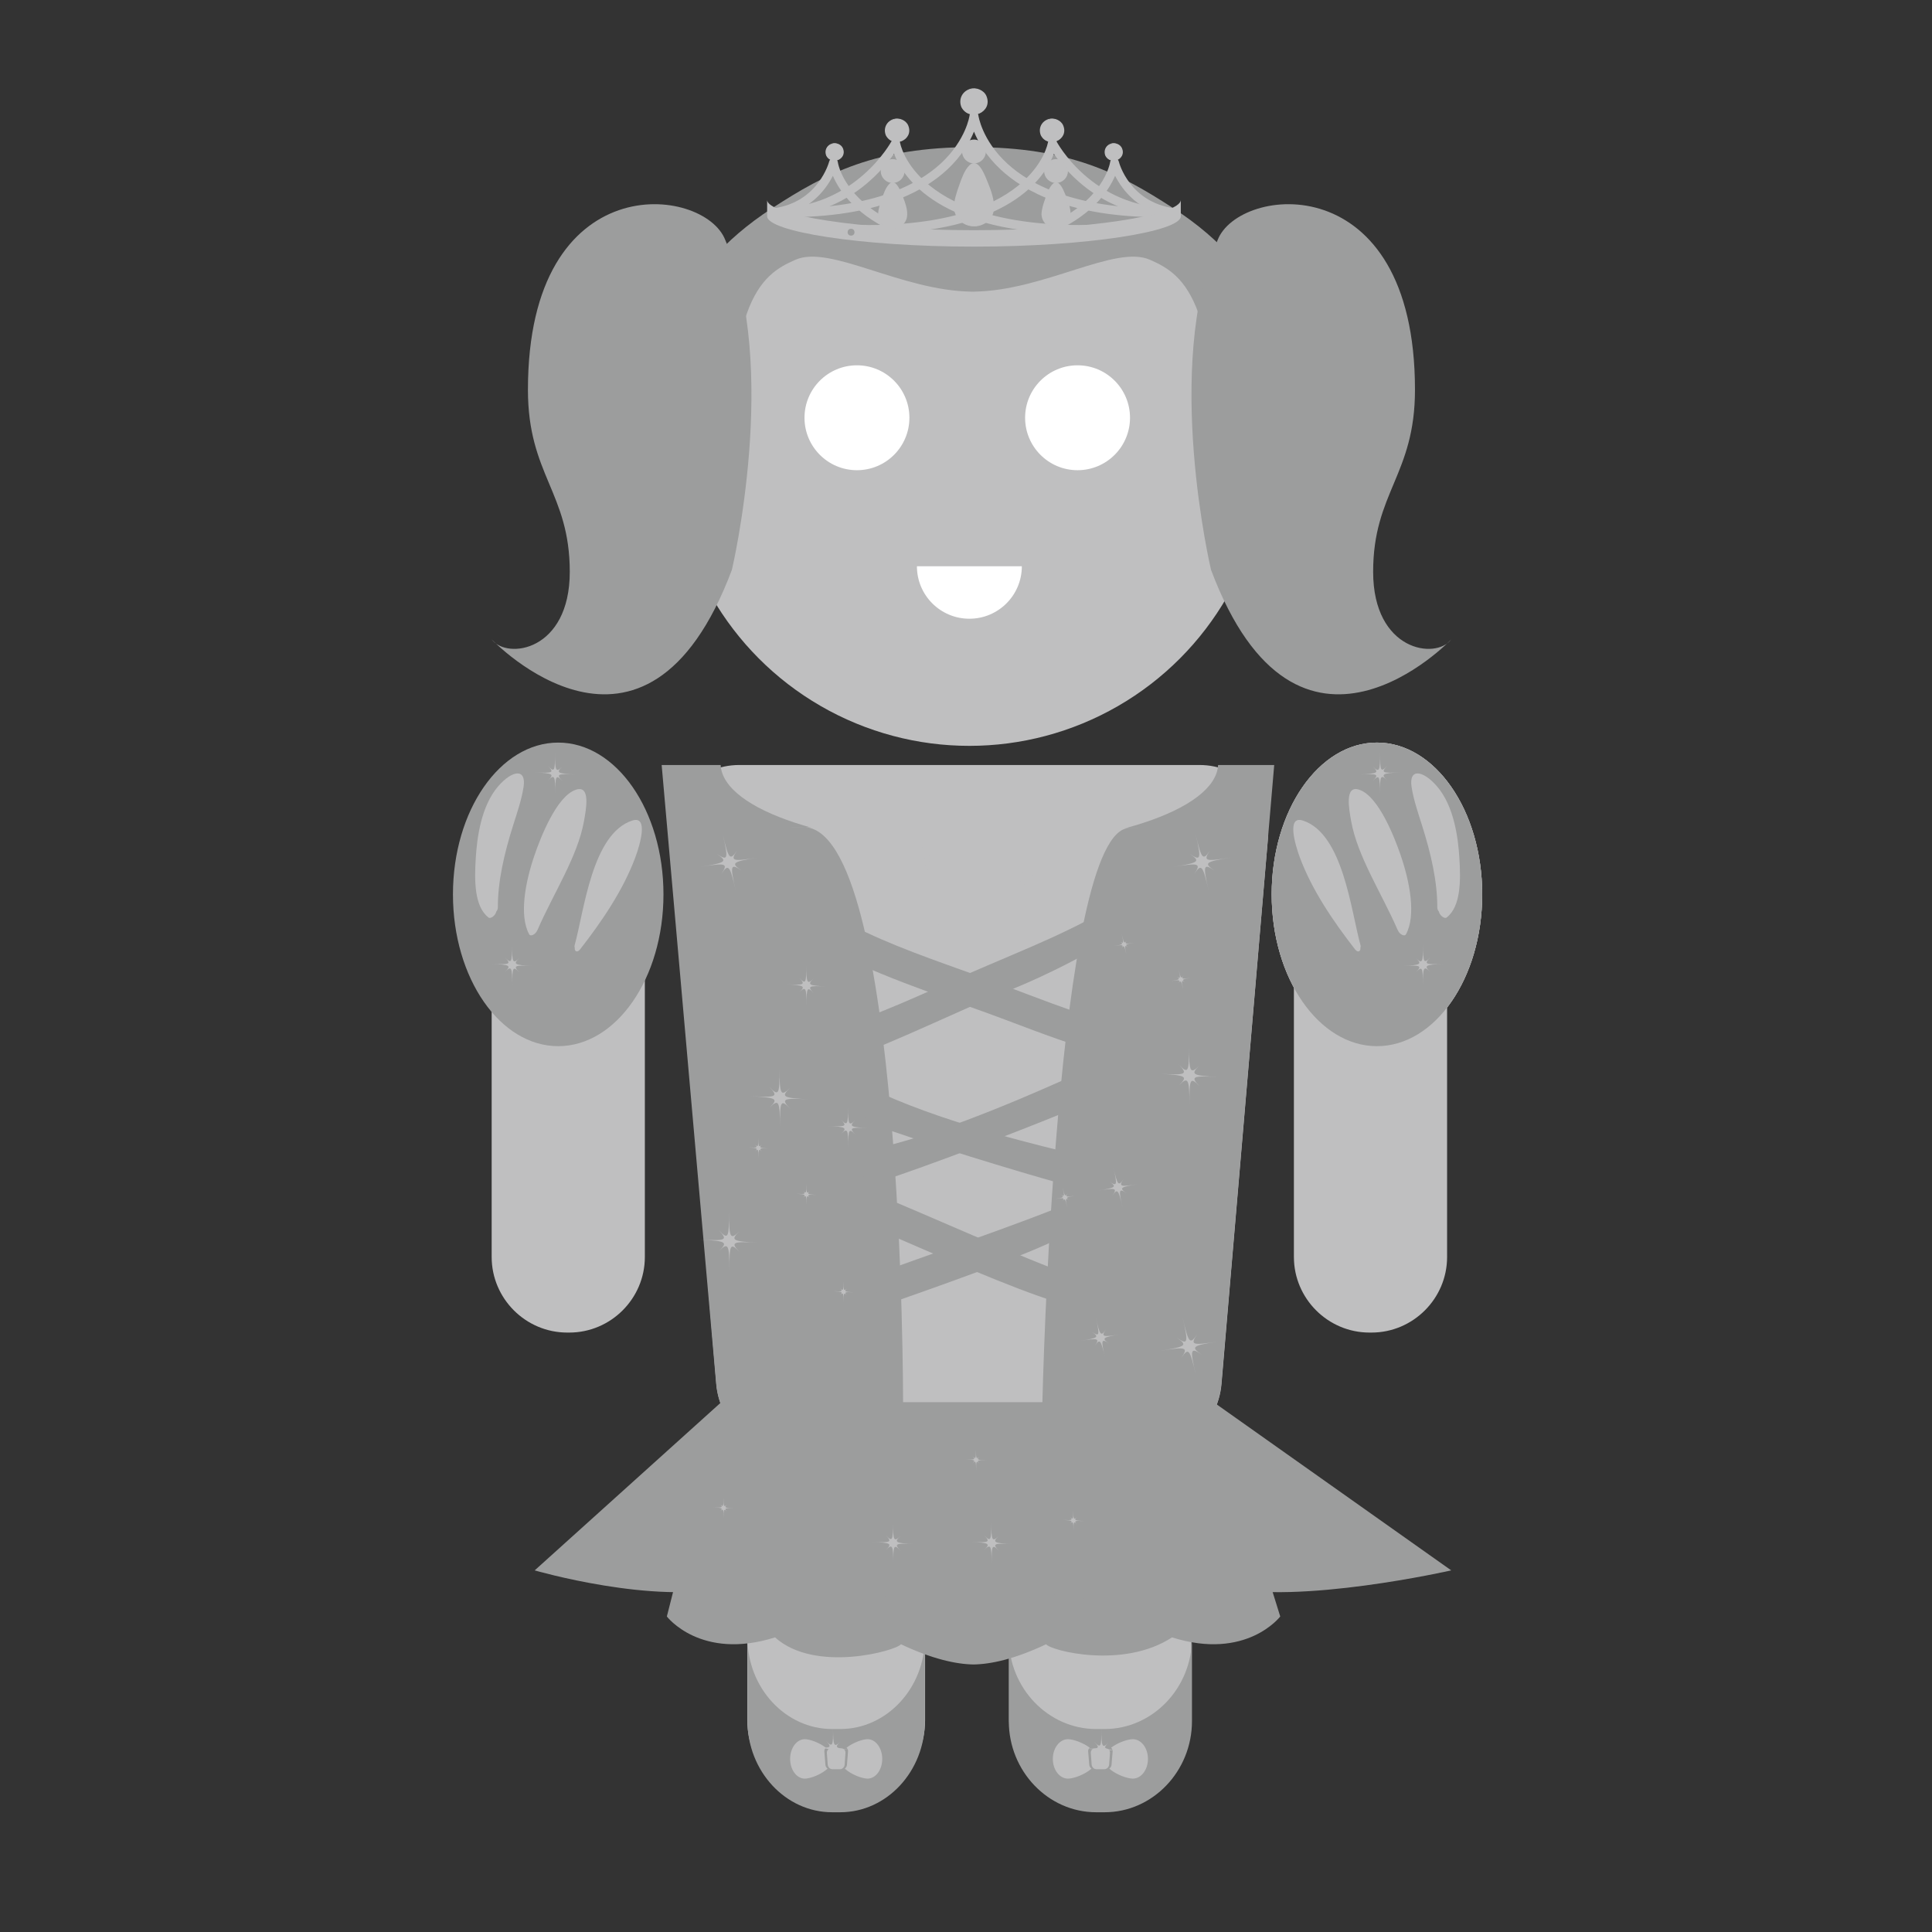 <?xml version="1.0" encoding="utf-8"?>
<!-- Generator: Adobe Illustrator 16.0.1, SVG Export Plug-In . SVG Version: 6.00 Build 0)  -->
<!DOCTYPE svg PUBLIC "-//W3C//DTD SVG 1.1//EN" "http://www.w3.org/Graphics/SVG/1.1/DTD/svg11.dtd">
<svg version="1.1" id="content" xmlns="http://www.w3.org/2000/svg" xmlns:xlink="http://www.w3.org/1999/xlink" x="0px" y="0px"
	 width="500px" height="500px" viewBox="0 0 500 500" enable-background="new 0 0 500 500" xml:space="preserve">
<rect x="0" y="0" width="500" height="500" fill="#333333" stroke="none"/>
<g id="bounds">
	<rect fill="none" width="500" height="500"/>
</g>
<g>
	<g>
		<path fill="#BFBFC0" d="M166.887,325.309c0,10.757-8.801,19.558-19.558,19.558h-0.528c-10.757,0-19.558-8.801-19.558-19.558
			V217.54c0-10.757,8.801-19.558,19.558-19.558h0.528c10.757,0,19.558,8.801,19.558,19.558V325.309z"/>
	</g>
</g>
<g>
	<g>
		<path fill="#BFBFC0" d="M374.507,325.309c0,10.757-8.801,19.558-19.558,19.558h-0.53c-10.757,0-19.558-8.801-19.558-19.558V217.54
			c0-10.757,8.801-19.558,19.558-19.558h0.53c10.757,0,19.558,8.801,19.558,19.558V325.309z"/>
	</g>
</g>
<g>
	<g>
		<path fill="#BFBFC0" d="M239.412,445.212c0,12.073-9.878,21.951-21.952,21.951h-2.112c-12.073,0-21.952-9.878-21.952-21.951
			V329.696c0-12.073,9.878-21.951,21.952-21.951h2.112c12.073,0,21.952,9.878,21.952,21.951V445.212z"/>
	</g>
	<g>
		<path fill="#BFBFC0" d="M307.764,445.212c0,12.073-9.878,21.951-21.951,21.951h-2.113c-12.073,0-21.951-9.878-21.951-21.951
			V329.696c0-12.073,9.878-21.951,21.951-21.951h2.113c12.073,0,21.951,9.878,21.951,21.951V445.212z"/>
	</g>
	<g>
		<path fill="#BFBFC0" d="M308.353,444.933c0,12.227-10.004,22.23-22.23,22.23h-2.732c-12.227,0-22.23-10.004-22.23-22.23V329.976
			c0-12.227,10.004-22.23,22.23-22.23h2.732c12.227,0,22.23,10.004,22.23,22.23V444.933z"/>
	</g>
</g>
<g>
	<circle fill="#BFBFC0" cx="250.875" cy="116.073" r="76.955"/>
</g>
<g>
	<circle fill="#FFFFFF" cx="221.778" cy="108.115" r="13.575"/>
	<circle fill="#FFFFFF" cx="278.871" cy="108.115" r="13.575"/>
	<path fill="#FFFFFF" d="M264.45,146.552c0,7.497-6.077,13.575-13.576,13.575c-7.497,0-13.575-6.078-13.575-13.575H264.45z"/>
</g>
<g>
	<path fill="#BFBFC0" d="M316.122,358.164c-0.903,10.6-10.346,19.272-20.983,19.272h-88.8c-10.638,0-20.067-8.674-20.955-19.274
		l-11.788-140.906c-0.887-10.601,7.091-19.274,17.729-19.274h119.1c10.638,0,18.604,8.672,17.7,19.272L316.122,358.164z"/>
</g>
<g>
	<path fill="#9C9D9D" d="M217.458,447.472h-2.107c-12.043,0-21.897-10.618-21.897-23.595v21.54c0,12.976,9.854,23.594,21.897,23.594
		h2.107c12.043,0,21.896-10.618,21.896-23.594v-21.54C239.355,436.854,229.502,447.472,217.458,447.472z"/>
	<g>
		<path fill="#BFBFC0" d="M213.614,456.729l-0.276-3.448c-0.031-0.39,0.123-0.738,0.386-0.981c-1.697-1.328-4.159-2.198-5.45-2.198
			c-2.092,0-3.788,2.284-3.788,5.103c0,2.817,1.696,5.102,3.788,5.102c1.412,0,4.22-1.039,5.901-2.581
			C213.863,457.48,213.646,457.126,213.614,456.729z"/>
		<path fill="#BFBFC0" d="M224.535,450.101c-1.291,0-3.752,0.87-5.45,2.198c0.264,0.243,0.417,0.592,0.386,0.981l-0.276,3.448
			c-0.032,0.397-0.25,0.752-0.561,0.995c1.68,1.542,4.489,2.581,5.9,2.581c2.093,0,3.789-2.284,3.789-5.102
			C228.323,452.385,226.627,450.101,224.535,450.101z"/>
		<path fill="#BFBFC0" d="M218.505,452.802c-0.179-0.185-0.421-0.3-0.697-0.3h-2.807c-0.275,0-0.518,0.115-0.697,0.3
			c-0.208,0.214-0.33,0.521-0.305,0.866l0.216,3.03c0.019,0.268,0.126,0.513,0.283,0.711c0.218,0.274,0.538,0.455,0.885,0.455h2.041
			c0.347,0,0.667-0.181,0.886-0.455c0.157-0.198,0.264-0.443,0.283-0.711l0.216-3.03
			C218.834,453.323,218.712,453.016,218.505,452.802z"/>
	</g>
</g>
<g>
	<path fill="#9C9D9D" d="M285.869,447.472h-2.177c-12.438,0-22.614-10.618-22.614-23.595v21.54
		c0,12.976,10.177,23.594,22.614,23.594h2.177c12.438,0,22.614-10.618,22.614-23.594v-21.54
		C308.483,436.854,298.307,447.472,285.869,447.472z"/>
	<g>
		<path fill="#BFBFC0" d="M281.899,456.729l-0.285-3.448c-0.033-0.39,0.126-0.738,0.397-0.981c-1.754-1.328-4.295-2.198-5.628-2.198
			c-2.161,0-3.912,2.284-3.912,5.103c0,2.817,1.751,5.102,3.912,5.102c1.458,0,4.358-1.039,6.094-2.581
			C282.156,457.48,281.931,457.126,281.899,456.729z"/>
		<path fill="#BFBFC0" d="M293.177,450.101c-1.334,0-3.876,0.87-5.628,2.198c0.272,0.243,0.43,0.592,0.398,0.981l-0.284,3.448
			c-0.033,0.397-0.259,0.752-0.579,0.995c1.735,1.542,4.635,2.581,6.093,2.581c2.162,0,3.913-2.284,3.913-5.102
			C297.09,452.385,295.339,450.101,293.177,450.101z"/>
		<path fill="#BFBFC0" d="M286.949,452.802c-0.184-0.185-0.436-0.3-0.72-0.3h-2.899c-0.283,0-0.534,0.115-0.718,0.3
			c-0.215,0.214-0.342,0.521-0.315,0.866l0.223,3.03c0.021,0.268,0.131,0.513,0.292,0.711c0.227,0.274,0.557,0.455,0.915,0.455
			h2.107c0.359,0,0.689-0.181,0.915-0.455c0.162-0.198,0.272-0.443,0.293-0.711l0.222-3.03
			C287.289,453.323,287.164,453.016,286.949,452.802z"/>
	</g>
</g>
<path fill="#9C9D9D" d="M303.514,53.802c-13.758-8.925-26.646-15.728-51.783-15.728c-25.139,0-38.026,6.803-51.784,15.728
	c-52.944,34.339-10.666,80.921-10.666,80.921c-2.372-56.888,7.504-63.524,16.594-67.505c8.997-3.934,27.273,8.009,45.566,8.259v0.01
	c0.097,0,0.192-0.003,0.289-0.004c0.096,0,0.192,0.004,0.288,0.004v-0.01c18.297-0.25,36.574-12.193,45.57-8.259
	c9.087,3.98,18.962,10.617,16.595,67.505C314.184,134.724,356.46,88.142,303.514,53.802z"/>
<path fill="#9C9D9D" d="M187.705,62.13c-5.436-14.15-51.076-19.371-51.076,38.759c0,22.003,10.828,26.567,10.828,47.098
	s-16.245,22.812-20.213,17.49c0,0,39.706,41.821,62.171-18.01C189.414,147.468,201.864,94.859,187.705,62.13z"/>
<path fill="#9C9D9D" d="M315.121,62.13c5.437-14.15,51.075-19.371,51.075,38.759c0,22.003-10.827,26.567-10.827,47.098
	s16.244,22.812,20.213,17.49c0,0-39.705,41.821-62.17-18.01C313.412,147.468,300.962,94.859,315.121,62.13z"/>
<ellipse fill="#BFBFC0" cx="356.352" cy="231.463" rx="27.24" ry="39.283"/>
<path fill="#BFBFC0" d="M337.193,212.362c-4.277-1.389-2.011,6.256-0.804,9.51c3.155,8.514,8.72,16.668,14.301,23.823
	c0.781,0.997,1.509,0.461,1.37-0.422c0.085-0.157,0.112-0.382,0.021-0.713C349.63,235.675,347.582,215.741,337.193,212.362z"/>
<path fill="#BFBFC0" d="M361.689,240.626c0.033,0.072,0.079,0.133,0.121,0.208c0.334,0.86,1.657,1.696,2.062,0.946
	c2.601-4.775,1.081-13.375-1.479-20.727c-1.434-4.119-5.573-14.996-10.624-16.675c-3.862-1.288-2.626,5.093-2.101,8.074
	C351.3,221.671,357.618,231.239,361.689,240.626z"/>
<path fill="#BFBFC0" d="M367.98,213.481c2.387,7.492,4.022,14.738,3.99,21.396c0,0.392,0.174,0.754,0.422,1.058
	c0.125,0.841,1.387,2,2.031,1.497c3.646-2.879,3.646-9.493,3.253-15.535c-0.313-4.859-1.291-13.235-5.822-18.44
	c-3.594-4.133-7.288-4.713-6.536,0.213C365.803,206.849,366.931,210.165,367.98,213.481z"/>
<path fill="#9C9D9D" d="M315.241,197.982c-0.6,11.687-29.178,21.101-64.367,21.101c-35.189,0-63.767-9.414-64.366-21.101h-15.271
	l14.11,160.183c0.907,10.599,10.352,19.271,20.99,19.271h88.799c10.638,0,20.063-8.675,20.947-19.274l13.682-160.18H315.241z"/>
<g id="top">
	<path fill="#9C9D9D" d="M331.324,418.343c0,0-8.735,11.494-28.004,5.41c-12.674,8.294-31.438,3.426-32.577,1.776
		c-8.103,3.822-14.227,5.162-18.791,5.237c-4.563-0.075-10.688-1.415-18.79-5.237c-1.142,1.649-22.214,7.581-32.579-1.776
		c-19.268,6.084-28.002-5.41-28.002-5.41l14.083-55.461h127.405L331.324,418.343z"/>
</g>
<g id="top_1_">
	<path fill="#9C9D9D" d="M375.582,406.415c0,0-39.784,9.021-59.053,4.247c-12.674,6.509-44.646,2.688-45.786,1.394
		c-8.103,3-14.227,4.052-18.791,4.11c-4.563-0.059-10.688-1.11-18.79-4.11c-1.142,1.294-34.079,5.951-44.444-1.394
		c-19.268,4.774-50.345-4.247-50.345-4.247l48.29-43.533h127.405L375.582,406.415z"/>
</g>
<g>
	<path fill="#9C9D9D" d="M314.596,378.99c1.741,1.822,1.927,1.489,1.872-3.4c0.055,4.89,0.246,5.246,1.957,3.611
		c-1.711,1.635-1.358,1.84,3.523,2.11c-4.882-0.271-5.223-0.095-3.482,1.727c-1.74-1.821-1.926-1.488-1.873,3.403
		c-0.053-4.892-0.25-5.249-1.956-3.611c1.706-1.638,1.356-1.843-3.525-2.111C315.993,380.987,316.337,380.812,314.596,378.99z"/>
	<path fill="#BFBFC0" d="M254.649,397.293c1.741,1.821,1.926,1.492,1.873-3.4c0.053,4.893,0.248,5.246,1.955,3.613
		c-1.707,1.633-1.358,1.841,3.523,2.107c-4.882-0.267-5.223-0.096-3.481,1.729c-1.741-1.825-1.928-1.492-1.875,3.402
		c-0.053-4.895-0.248-5.253-1.954-3.613c1.706-1.64,1.356-1.842-3.521-2.11C256.047,399.29,256.391,399.114,254.649,397.293z"/>
	<path fill="#BFBFC0" d="M229.208,397.293c1.743,1.821,1.928,1.492,1.875-3.4c0.053,4.893,0.245,5.246,1.955,3.613
		c-1.71,1.633-1.358,1.841,3.522,2.107c-4.881-0.267-5.223-0.096-3.483,1.729c-1.739-1.825-1.926-1.492-1.872,3.402
		c-0.055-4.895-0.25-5.253-1.954-3.613c1.704-1.64,1.355-1.842-3.526-2.11C230.606,399.29,230.952,399.114,229.208,397.293z"/>
	<path fill="#BFBFC0" d="M251.628,376.81c0.869,0.913,0.964,0.748,0.935-1.701c0.029,2.449,0.126,2.624,0.98,1.806
		c-0.854,0.818-0.681,0.922,1.763,1.054c-2.443-0.132-2.616-0.043-1.742,0.866c-0.874-0.909-0.966-0.742-0.938,1.703
		c-0.027-2.445-0.124-2.626-0.979-1.806c0.854-0.82,0.68-0.923-1.763-1.059C252.326,377.809,252.497,377.723,251.628,376.81z"/>
	<path fill="#BFBFC0" d="M276.826,392.486c0.869,0.914,0.962,0.748,0.935-1.702c0.027,2.45,0.121,2.624,0.979,1.809
		c-0.857,0.815-0.678,0.923,1.764,1.057c-2.441-0.134-2.614-0.048-1.741,0.863c-0.873-0.911-0.966-0.743-0.938,1.703
		c-0.027-2.446-0.125-2.624-0.978-1.808c0.853-0.816,0.68-0.924-1.765-1.056C277.525,393.484,277.695,393.4,276.826,392.486z"/>
	<path fill="#BFBFC0" d="M186.294,389.23c0.872,0.908,0.965,0.743,0.938-1.704c0.028,2.447,0.123,2.626,0.977,1.81
		c-0.854,0.816-0.677,0.921,1.766,1.055c-2.443-0.134-2.616-0.046-1.743,0.867c-0.873-0.913-0.967-0.747-0.94,1.699
		c-0.027-2.446-0.125-2.625-0.978-1.807c0.853-0.818,0.679-0.922-1.763-1.057C186.994,390.229,187.166,390.139,186.294,389.23z"/>
</g>
<path fill="#BFBFC0" d="M292.313,214.293c21.014,0-109.672-0.254-84.414-0.254c25.947,0,25.819,148.843,25.819,148.843h36.052
	C269.771,362.882,273.131,214.293,292.313,214.293z"/>
<path fill="#9C9D9D" d="M255.298,262.101c1.632,0.591,3.232,1.197,4.851,1.798c9.133,3.422,18.084,6.952,27.679,9.297
	c0.229-0.718,0.764-2.331,1.284-3.929c0.529-1.636,1.038-3.25,1.177-3.874c0.008-0.008,0.005-0.025,0.016-0.034
	c-6.237-1.493-12.227-3.522-18.161-5.704c-3.991-1.469-7.956-2.986-11.94-4.483c-1.606-0.603-3.208-1.216-4.824-1.802
	c-14.742-5.318-24.417-8.543-35.124-13.971c-1.018-0.514-1.986-0.697-2.875-0.655c-0.017,0-0.037-0.008-0.055-0.007
	c1.521,3.396,2.759,6.792,3.729,10.251c0.186,0.085,0.375,0.155,0.559,0.24c8.151,3.692,16.612,6.779,25.131,9.817
	C249.588,260.061,252.451,261.071,255.298,262.101z"/>
<path fill="#9C9D9D" d="M250.527,260.795c1.631-0.723,3.232-1.402,4.85-2.102c5.015-2.15,13.655-5.104,27.68-12.947
	c0.228-0.9,0.764-2.944,1.283-4.96c0.529-2.06,1.038-4.083,1.176-4.819c0.01-0.013,0.006-0.03,0.017-0.046
	c-6.237,3.518-12.226,6.303-18.161,8.891c-3.99,1.738-7.956,3.407-11.939,5.112c-1.606,0.688-3.208,1.363-4.824,2.075
	c-11.977,5.305-23.924,10.934-35.124,14.256c-1.017,0.304-1.986,0.898-2.875,1.655c-0.017,0.014-0.037,0.022-0.055,0.037
	c1.521,2.174,2.759,4.575,3.729,7.253c0.186-0.062,0.375-0.145,0.559-0.208c8.151-2.858,16.612-6.57,25.131-10.378
	C244.817,263.343,247.681,262.052,250.527,260.795z"/>
<path fill="#9C9D9D" d="M237.577,295.004c4.364,1.438,9.053,2.924,13.692,4.376c8.752,2.717,17.329,5.261,23.171,6.885
	c-0.056-3.599,0.157-5.481,0.348-8.332c-0.002-0.028,0.042-0.025,0.047-0.049c-3.046-0.735-6.746-1.658-10.785-2.735
	c-4.291-1.145-8.984-2.472-13.82-3.977c-9.805-3.058-20.091-6.83-28.38-11.24c0.037,0.221,0.078,0.395,0.124,0.605
	c0.612,3.198,1.242,5.519,1.905,8.493c0.092,0.441,0.188,0.849,0.294,1.325C227.769,291.707,232.458,293.316,237.577,295.004z"/>
<path fill="#9C9D9D" d="M237.577,302.401c4.364-1.561,9.053-3.297,13.692-5.032c8.752-3.297,17.329-6.646,23.171-9.035
	c-0.056-3.562,0.157-5.591,0.348-8.571c-0.002-0.025,0.042-0.054,0.047-0.08c-3.046,1.356-6.746,2.974-10.785,4.674
	c-4.291,1.804-8.984,3.701-13.82,5.521c-9.805,3.678-20.091,6.973-28.38,8.259c0.037,0.195,0.078,0.341,0.124,0.52
	c0.612,2.778,1.242,4.666,1.905,7.185c0.092,0.379,0.188,0.718,0.294,1.124C227.769,305.842,232.458,304.232,237.577,302.401z"/>
<path fill="#9C9D9D" d="M252.109,328.896c7.828,3.252,15.59,6.301,21.018,7.964c0.07,0.021,0.149,0.043,0.212,0.066
	c0.036-0.701-0.563-5.848-0.744-8.608c-0.018-0.007-0.035-0.013-0.053-0.014c-2.02-0.784-4.227-1.668-6.527-2.611
	c-4.467-1.82-9.326-3.879-14.144-5.938c-9.667-4.144-19.056-8.255-24.368-10.379c-0.088-0.034-0.185-0.078-0.266-0.107
	c0.033,0.089,0.734,5.304,0.945,9.394c0.018,0.005,0.033,0.016,0.052,0.021c2.648,1.137,6.081,2.635,9.931,4.297
	C242.474,324.842,247.299,326.903,252.109,328.896z"/>
<path fill="#9C9D9D" d="M251.732,329.62c8.006-2.956,15.943-6.057,21.492-8.684c0.071-0.034,0.154-0.076,0.217-0.101
	c0.034-0.714-0.6-5.269-0.795-7.821c-0.018,0.007-0.035,0.014-0.054,0.026c-2.064,0.816-4.321,1.681-6.674,2.562
	c-4.569,1.722-9.54,3.518-14.467,5.28c-9.887,3.526-19.491,6.865-24.923,8.95c-0.09,0.036-0.189,0.069-0.272,0.103
	c0.034,0.061,0.771,4.604,1.003,8.432c0.018-0.01,0.034-0.012,0.053-0.02c2.708-0.966,6.22-2.191,10.157-3.583
	C241.877,333.207,246.813,331.441,251.732,329.62z"/>
<path fill="#BFBFC0" d="M217.607,289.697c1.706,1.783,1.888,1.458,1.834-3.332c0.053,4.79,0.24,5.137,1.915,3.537
	c-1.674,1.6-1.329,1.802,3.45,2.063c-4.779-0.262-5.116-0.093-3.408,1.694c-1.708-1.787-1.887-1.46-1.835,3.329
	c-0.052-4.789-0.246-5.138-1.914-3.533c1.667-1.604,1.328-1.807-3.451-2.067C218.978,291.649,219.313,291.48,217.607,289.697z"/>
<path fill="#BFBFC0" d="M247.1,275.031c1.294,1.355,1.433,1.107,1.394-2.528c0.04,3.636,0.182,3.901,1.449,2.688
	c-1.268,1.214-1.007,1.366,2.619,1.565c-3.625-0.199-3.879-0.068-2.585,1.285c-1.294-1.354-1.433-1.109-1.394,2.525
	c-0.04-3.635-0.184-3.899-1.45-2.682c1.266-1.218,1.006-1.37-2.62-1.568C248.138,276.515,248.394,276.387,247.1,275.031z"/>
<path fill="#BFBFC0" d="M206.81,253.047c1.708,1.781,1.886,1.457,1.835-3.333c0.051,4.79,0.24,5.138,1.912,3.54
	c-1.672,1.599-1.327,1.8,3.451,2.062c-4.778-0.263-5.113-0.092-3.411,1.691c-1.703-1.783-1.884-1.457-1.835,3.333
	c-0.049-4.79-0.242-5.14-1.91-3.537c1.667-1.603,1.327-1.806-3.451-2.064C208.18,254.998,208.518,254.828,206.81,253.047z"/>
<path fill="#BFBFC0" d="M199.098,281.28c2.43,2.542,2.689,2.079,2.616-4.745c0.073,6.824,0.343,7.319,2.727,5.041
	c-2.384,2.278-1.895,2.566,4.919,2.941c-6.814-0.375-7.292-0.131-4.861,2.413c-2.432-2.544-2.691-2.081-2.614,4.746
	c-0.077-6.827-0.349-7.322-2.728-5.038c2.379-2.284,1.895-2.573-4.918-2.942C201.051,284.065,201.528,283.822,199.098,281.28z"/>
<path fill="#BFBFC0" d="M305.062,275.495c2.436,2.543,2.692,2.076,2.615-4.75c0.077,6.826,0.346,7.323,2.73,5.042
	c-2.385,2.281-1.896,2.569,4.915,2.944c-6.811-0.375-7.29-0.133-4.858,2.411c-2.432-2.544-2.689-2.077-2.615,4.749
	c-0.074-6.826-0.348-7.324-2.727-5.039c2.379-2.285,1.892-2.573-4.918-2.946C307.015,278.279,307.498,278.038,305.062,275.495z"/>
<path fill="#BFBFC0" d="M186.02,318.387c2.43,2.54,2.69,2.078,2.614-4.749c0.076,6.827,0.343,7.322,2.729,5.045
	c-2.385,2.277-1.896,2.566,4.917,2.939c-6.812-0.373-7.29-0.13-4.859,2.412c-2.43-2.542-2.69-2.077-2.614,4.748
	c-0.076-6.825-0.348-7.324-2.727-5.041c2.379-2.283,1.891-2.57-4.921-2.942C187.97,321.171,188.45,320.927,186.02,318.387z"/>
<path fill="#BFBFC0" d="M195.33,296.106c0.855,0.892,0.946,0.729,0.919-1.668c0.027,2.396,0.12,2.57,0.958,1.771
	c-0.837,0.8-0.666,0.9,1.724,1.031c-2.39-0.131-2.556-0.045-1.703,0.848c-0.853-0.893-0.944-0.729-0.919,1.667
	c-0.025-2.396-0.122-2.572-0.957-1.769c0.834-0.804,0.664-0.903-1.726-1.034C196.015,297.083,196.186,296.998,195.33,296.106z"/>
<path fill="#BFBFC0" d="M217.351,333.315c0.853,0.893,0.944,0.729,0.918-1.666c0.026,2.395,0.121,2.567,0.956,1.768
	c-0.835,0.8-0.666,0.903,1.727,1.032c-2.392-0.129-2.559-0.044-1.707,0.85c-0.853-0.894-0.946-0.73-0.917,1.667
	c-0.029-2.397-0.122-2.57-0.958-1.771c0.835-0.799,0.664-0.903-1.725-1.032C218.035,334.291,218.204,334.208,217.351,333.315z"/>
<path fill="#BFBFC0" d="M207.757,308.106c0.853,0.892,0.944,0.729,0.917-1.666c0.026,2.395,0.12,2.571,0.959,1.769
	c-0.839,0.803-0.666,0.903,1.724,1.033c-2.39-0.13-2.557-0.046-1.704,0.847c-0.853-0.893-0.944-0.729-0.92,1.666
	c-0.023-2.395-0.121-2.57-0.955-1.768c0.834-0.803,0.664-0.903-1.727-1.035C208.443,309.084,208.61,308.998,207.757,308.106z"/>
<path fill="#BFBFC0" d="M130.653,247.736c1.703,1.785,1.886,1.457,1.833-3.331c0.053,4.788,0.241,5.137,1.915,3.54
	c-1.674,1.597-1.33,1.798,3.45,2.06c-4.779-0.261-5.115-0.091-3.41,1.693c-1.705-1.784-1.887-1.459-1.835,3.33
	c-0.052-4.789-0.245-5.137-1.912-3.533c1.667-1.604,1.327-1.807-3.45-2.066C132.02,249.688,132.355,249.521,130.653,247.736z"/>
<path fill="#BFBFC0" d="M141.783,198.185c1.704,1.785,1.886,1.457,1.834-3.331c0.052,4.788,0.241,5.137,1.915,3.54
	c-1.674,1.597-1.33,1.799,3.45,2.06c-4.779-0.261-5.115-0.091-3.411,1.693c-1.705-1.784-1.886-1.459-1.834,3.33
	c-0.052-4.79-0.246-5.137-1.912-3.534c1.667-1.603,1.327-1.807-3.45-2.066C143.151,200.136,143.486,199.97,141.783,198.185z"/>
<ellipse fill="#9C9D9D" cx="144.465" cy="231.463" rx="27.24" ry="39.283"/>
<path fill="#BFBFC0" d="M163.623,212.362c4.278-1.389,2.011,6.256,0.805,9.51c-3.155,8.514-8.72,16.668-14.301,23.823
	c-0.781,0.997-1.509,0.461-1.37-0.422c-0.085-0.157-0.112-0.382-0.022-0.713C151.187,235.675,153.234,215.741,163.623,212.362z"/>
<path fill="#BFBFC0" d="M139.127,240.626c-0.032,0.072-0.079,0.133-0.12,0.208c-0.335,0.86-1.659,1.696-2.062,0.946
	c-2.602-4.775-1.082-13.375,1.479-20.727c1.433-4.119,5.574-14.996,10.623-16.675c3.863-1.288,2.627,5.093,2.101,8.074
	C149.517,221.671,143.199,231.239,139.127,240.626z"/>
<path fill="#BFBFC0" d="M132.835,213.481c-2.386,7.492-4.021,14.738-3.989,21.396c0,0.392-0.174,0.754-0.422,1.058
	c-0.125,0.841-1.387,2-2.032,1.497c-3.646-2.879-3.646-9.493-3.253-15.535c0.314-4.859,1.292-13.235,5.821-18.44
	c3.595-4.133,7.289-4.713,6.538,0.213C135.014,206.849,133.886,210.165,132.835,213.481z"/>
<path fill="#BFBFC0" d="M130.653,247.736c1.703,1.785,1.886,1.457,1.833-3.331c0.053,4.788,0.241,5.137,1.915,3.54
	c-1.674,1.597-1.33,1.798,3.45,2.06c-4.779-0.261-5.115-0.091-3.41,1.693c-1.705-1.784-1.887-1.459-1.835,3.33
	c-0.052-4.789-0.245-5.137-1.912-3.533c1.667-1.604,1.327-1.807-3.45-2.066C132.02,249.688,132.355,249.521,130.653,247.736z"/>
<path fill="#BFBFC0" d="M141.783,198.185c1.704,1.785,1.886,1.457,1.834-3.331c0.052,4.788,0.241,5.137,1.915,3.54
	c-1.674,1.597-1.33,1.799,3.45,2.06c-4.779-0.261-5.115-0.091-3.411,1.693c-1.705-1.784-1.886-1.459-1.834,3.33
	c-0.052-4.79-0.246-5.137-1.912-3.534c1.667-1.603,1.327-1.807-3.45-2.066C143.151,200.136,143.486,199.97,141.783,198.185z"/>
<ellipse fill="#BFBFC0" cx="356.352" cy="231.463" rx="27.24" ry="39.283"/>
<path fill="#BFBFC0" d="M337.193,212.362c-4.277-1.389-2.011,6.256-0.804,9.51c3.155,8.514,8.72,16.668,14.301,23.823
	c0.781,0.997,1.509,0.461,1.37-0.422c0.085-0.157,0.112-0.382,0.021-0.713C349.63,235.675,347.582,215.741,337.193,212.362z"/>
<path fill="#BFBFC0" d="M361.689,240.626c0.033,0.072,0.079,0.133,0.121,0.208c0.334,0.86,1.657,1.696,2.062,0.946
	c2.601-4.775,1.081-13.375-1.479-20.727c-1.434-4.119-5.573-14.996-10.624-16.675c-3.862-1.288-2.626,5.093-2.101,8.074
	C351.3,221.671,357.618,231.239,361.689,240.626z"/>
<path fill="#BFBFC0" d="M367.98,213.481c2.387,7.492,4.022,14.738,3.99,21.396c0,0.392,0.174,0.754,0.422,1.058
	c0.125,0.841,1.387,2,2.031,1.497c3.646-2.879,3.646-9.493,3.253-15.535c-0.313-4.859-1.291-13.235-5.822-18.44
	c-3.594-4.133-7.288-4.713-6.536,0.213C365.803,206.849,366.931,210.165,367.98,213.481z"/>
<ellipse fill="#9C9D9D" cx="356.352" cy="231.463" rx="27.24" ry="39.283"/>
<path fill="#BFBFC0" d="M337.193,212.362c-4.277-1.389-2.011,6.256-0.804,9.51c3.155,8.514,8.72,16.668,14.301,23.823
	c0.781,0.997,1.509,0.461,1.37-0.422c0.085-0.157,0.112-0.382,0.021-0.713C349.63,235.675,347.582,215.741,337.193,212.362z"/>
<path fill="#BFBFC0" d="M361.689,240.626c0.033,0.072,0.079,0.133,0.121,0.208c0.334,0.86,1.657,1.696,2.062,0.946
	c2.601-4.775,1.081-13.375-1.479-20.727c-1.434-4.119-5.573-14.996-10.624-16.675c-3.862-1.288-2.626,5.093-2.101,8.074
	C351.3,221.671,357.618,231.239,361.689,240.626z"/>
<path fill="#BFBFC0" d="M367.98,213.481c2.387,7.492,4.022,14.738,3.99,21.396c0,0.392,0.174,0.754,0.422,1.058
	c0.125,0.841,1.387,2,2.031,1.497c3.646-2.879,3.646-9.493,3.253-15.535c-0.313-4.859-1.291-13.235-5.822-18.44
	c-3.594-4.133-7.288-4.713-6.536,0.213C365.803,206.849,366.931,210.165,367.98,213.481z"/>
<path fill="#BFBFC0" d="M370.165,247.736c-1.704,1.785-1.886,1.457-1.834-3.331c-0.052,4.788-0.241,5.137-1.915,3.54
	c1.674,1.597,1.329,1.798-3.449,2.06c4.778-0.261,5.115-0.091,3.411,1.693c1.704-1.784,1.885-1.459,1.834,3.33
	c0.051-4.789,0.245-5.137,1.912-3.533c-1.667-1.604-1.328-1.807,3.45-2.066C368.796,249.688,368.461,249.521,370.165,247.736z"/>
<path fill="#BFBFC0" d="M359.033,198.185c-1.703,1.785-1.885,1.457-1.833-3.331c-0.052,4.788-0.24,5.137-1.914,3.54
	c1.674,1.597,1.329,1.799-3.449,2.06c4.778-0.261,5.115-0.091,3.409,1.693c1.706-1.784,1.887-1.459,1.836,3.33
	c0.051-4.79,0.244-5.137,1.911-3.534c-1.667-1.603-1.326-1.807,3.45-2.066C357.667,200.136,357.33,199.97,359.033,198.185z"/>
<path fill="#BFBFC0" d="M213.752,450.521c1.703,1.785,1.886,1.457,1.833-3.33c0.053,4.787,0.241,5.137,1.915,3.539
	c-1.673,1.598-1.33,1.799,3.45,2.061c-4.779-0.262-5.115-0.092-3.41,1.692c-1.705-1.784-1.886-1.46-1.834,3.33
	c-0.052-4.79-0.245-5.137-1.913-3.534c1.667-1.603,1.328-1.806-3.45-2.065C215.12,452.473,215.456,452.306,213.752,450.521z"/>
<path fill="#BFBFC0" d="M283.178,450.762c1.703,1.784,1.885,1.457,1.833-3.331c0.052,4.788,0.241,5.136,1.915,3.539
	c-1.674,1.597-1.329,1.799,3.449,2.061c-4.778-0.262-5.116-0.092-3.411,1.692c-1.705-1.784-1.885-1.46-1.835,3.33
	c-0.05-4.79-0.243-5.137-1.911-3.534c1.668-1.603,1.327-1.806-3.45-2.065C284.545,452.713,284.881,452.546,283.178,450.762z"/>
<path fill="#BFBFC0" d="M240.991,239.22c0.852,0.892,0.943,0.73,0.914-1.665c0.029,2.396,0.122,2.567,0.959,1.769
	c-0.837,0.799-0.667,0.901,1.726,1.031c-2.393-0.13-2.559-0.043-1.706,0.848c-0.853-0.891-0.944-0.729-0.917,1.666
	c-0.027-2.396-0.122-2.571-0.957-1.77c0.834-0.802,0.665-0.902-1.726-1.033C241.676,240.198,241.843,240.112,240.991,239.22z"/>
<path fill="#9C9D9D" d="M286.36,265.259c-2.047-1.379-2.156-1.023-1.082,3.646c-1.074-4.669-1.33-4.967-2.626-3.048
	c1.296-1.919-2.768,1.64-7.492,2.404c4.725-0.765,8.7-4.685,6.651-6.064c2.049,1.38,2.155,1.021,1.084-3.645
	c1.071,4.666,1.335,4.967,2.622,3.043c-1.287,1.924-0.913,2.049,3.812,1.284C284.604,263.644,284.313,263.88,286.36,265.259z"/>
<path fill="#BFBFC0" d="M241.229,224.304c-1.553-1.049-1.638-0.776-0.822,2.767c-0.816-3.543-1.01-3.773-1.989-2.315
	c0.979-1.458,0.692-1.55-2.893-0.972c3.585-0.578,3.806-0.761,2.252-1.807c1.554,1.046,1.636,0.778,0.823-2.766
	c0.813,3.543,1.011,3.771,1.989,2.312c-0.979,1.459-0.69,1.552,2.894,0.974C239.9,223.075,239.677,223.255,241.229,224.304z"/>
<path fill="#BFBFC0" d="M287.055,347.706c-2.048-1.376-2.154-1.022-1.082,3.646c-1.072-4.669-1.33-4.969-2.622-3.049
	c1.292-1.92,0.911-2.041-3.813-1.279c4.725-0.762,5.017-1.001,2.973-2.38c2.044,1.379,2.15,1.021,1.081-3.647
	c1.069,4.669,1.335,4.97,2.621,3.048c-1.286,1.922-0.912,2.048,3.812,1.279C285.3,346.093,285.007,346.33,287.055,347.706z"/>
<path fill="#BFBFC0" d="M311.006,350.562c-2.917-1.967-3.07-1.459-1.543,5.192c-1.527-6.651-1.896-7.077-3.739-4.344
	c1.843-2.733,1.304-2.911-5.434-1.824c6.737-1.087,7.151-1.428,4.234-3.394c2.917,1.966,3.072,1.46,1.542-5.196
	c1.53,6.656,1.902,7.082,3.74,4.342c-1.838,2.74-1.304,2.918,5.432,1.825C308.503,348.257,308.089,348.596,311.006,350.562z"/>
<path fill="#BFBFC0" d="M191.959,225.323c-2.922-1.964-3.073-1.454-1.542,5.197c-1.53-6.65-1.9-7.079-3.742-4.343
	c1.842-2.736,1.304-2.915-5.431-1.828c6.735-1.087,7.151-1.426,4.233-3.391c2.918,1.965,3.071,1.456,1.542-5.198
	c1.53,6.653,1.902,7.082,3.739,4.342c-1.837,2.74-1.299,2.917,5.434,1.829C189.458,223.019,189.038,223.359,191.959,225.323z"/>
<path fill="#BFBFC0" d="M314.351,225.322c-2.917-1.962-3.071-1.455-1.542,5.199c-1.529-6.653-1.896-7.081-3.741-4.348
	c1.845-2.733,1.305-2.91-5.431-1.823c6.735-1.087,7.148-1.428,4.233-3.393c2.915,1.965,3.071,1.456,1.539-5.196
	c1.532,6.651,1.903,7.082,3.74,4.343c-1.837,2.739-1.299,2.914,5.436,1.825C311.851,223.018,311.434,223.359,314.351,225.322z"/>
<path fill="#BFBFC0" d="M306.756,254.245c-1.025-0.688-1.079-0.509-0.541,1.826c-0.538-2.335-0.665-2.486-1.312-1.525
	c0.646-0.961,0.457-1.021-1.905-0.642c2.362-0.38,2.507-0.5,1.484-1.19c1.022,0.69,1.076,0.511,0.542-1.824
	c0.534,2.335,0.666,2.487,1.312,1.524c-0.646,0.963-0.455,1.023,1.905,0.642C305.881,253.438,305.73,253.557,306.756,254.245z"/>
<path fill="#BFBFC0" d="M265.929,227.77c-1.023-0.689-1.079-0.509-0.541,1.824c-0.538-2.333-0.666-2.482-1.312-1.522
	c0.646-0.96,0.459-1.025-1.906-0.64c2.365-0.385,2.509-0.503,1.486-1.194c1.022,0.691,1.079,0.512,0.539-1.825
	c0.54,2.336,0.669,2.485,1.314,1.527c-0.646,0.958-0.456,1.023,1.905,0.639C265.053,226.963,264.905,227.081,265.929,227.77z"/>
<path fill="#BFBFC0" d="M292.056,245.171c-1.022-0.689-1.077-0.51-0.54,1.824c-0.537-2.334-0.665-2.487-1.314-1.523
	c0.649-0.963,0.457-1.025-1.905-0.643c2.362-0.383,2.509-0.5,1.484-1.189c1.024,0.689,1.077,0.511,0.545-1.826
	c0.532,2.336,0.666,2.486,1.309,1.524c-0.643,0.962-0.456,1.024,1.908,0.643C291.178,244.363,291.033,244.482,292.056,245.171z"/>
<path fill="#BFBFC0" d="M291.603,308.821c-2.046-1.38-2.154-1.02-1.081,3.646c-1.073-4.666-1.331-4.968-2.625-3.051
	c1.294-1.917,0.916-2.04-3.811-1.276c4.727-0.764,5.017-1.002,2.971-2.381c2.046,1.379,2.155,1.023,1.082-3.644
	c1.073,4.667,1.336,4.966,2.623,3.044c-1.287,1.922-0.911,2.047,3.811,1.281C289.851,307.207,289.557,307.441,291.603,308.821z"/>
<path fill="#BFBFC0" d="M276.744,310.648c-1.022-0.691-1.076-0.513-0.538,1.822c-0.538-2.335-0.664-2.483-1.313-1.524
	c0.649-0.959,0.46-1.022-1.906-0.64c2.366-0.383,2.51-0.504,1.485-1.192c1.024,0.688,1.077,0.512,0.542-1.823
	c0.535,2.335,0.666,2.486,1.312,1.524c-0.646,0.962-0.457,1.022,1.906,0.642C275.868,309.838,275.722,309.957,276.744,310.648z"/>
<g>
	<path fill="#BFBFC0" d="M270.712,60.799c-0.454,0-0.882-0.271-1.062-0.717c-0.237-0.586,0.046-1.254,0.632-1.492
		c15.447-6.258,17.006-16.535,17.021-16.638c0.073-0.544,0.523-0.959,1.071-0.99c0.56-0.048,1.042,0.332,1.176,0.865
		c0.107,0.422,2.793,10.432,14.235,12.058c0.627,0.088,1.062,0.669,0.973,1.295c-0.088,0.626-0.668,1.064-1.294,0.973
		c-8.747-1.243-13.017-6.993-14.88-10.658c-1.678,3.938-6.085,10.619-17.441,15.219C271,60.771,270.854,60.799,270.712,60.799z"/>
	<path fill="#BFBFC0" d="M270.94,60.049c0.123-0.177,0.279-0.333,0.494-0.42c15.446-6.258,17.007-16.535,17.021-16.637
		c0.048-0.354,0.263-0.64,0.552-0.814c-0.055-0.178-0.087-0.296-0.097-0.335c-0.068-0.27-0.293-0.458-0.613-0.458
		c-0.003,0-0.006,0-0.009,0c-0.289,0.016-0.528,0.236-0.568,0.525c-0.015,0.106-1.634,10.696-17.351,17.064
		c-0.151,0.061-0.269,0.177-0.332,0.326c-0.063,0.149-0.065,0.314-0.004,0.465c0.094,0.23,0.314,0.38,0.563,0.38
		c0.077,0,0.153-0.016,0.228-0.045C270.864,60.083,270.9,60.065,270.94,60.049z"/>
	<path fill="#BFBFC0" d="M300.281,56.21c-23.159,0-35.244-6.651-41.357-12.382c-3.785-3.55-5.8-7.144-6.86-9.761
		c-1.061,2.617-3.074,6.211-6.859,9.761c-6.402,6.002-19.359,13.014-44.73,12.336c-0.632-0.018-1.131-0.544-1.114-1.176
		c0.017-0.631,0.536-1.092,1.176-1.114c24.451,0.655,36.869-5.944,42.97-11.594c6.542-6.062,7.413-12.364,7.423-12.426
		c0.073-0.573,0.559-1.002,1.136-1.002c0.001,0,0.002,0,0.004,0c0.577,0.002,1.063,0.432,1.134,1.005
		c0.008,0.06,0.879,6.362,7.423,12.423c6.1,5.651,18.511,12.262,42.969,11.594c0.658,0.022,1.16,0.483,1.176,1.114
		c0.017,0.632-0.482,1.159-1.114,1.176C302.506,56.195,301.382,56.21,300.281,56.21z"/>
	<path fill="#BFBFC0" d="M224.596,60.53c-1.25,0-2.53-0.017-3.844-0.052c-0.632-0.018-1.131-0.544-1.114-1.176
		c0.017-0.632,0.516-1.114,1.175-1.115c46.594,1.274,50.363-21.117,50.395-21.343c0.071-0.494,0.454-0.887,0.946-0.968
		c0.495-0.08,0.982,0.162,1.208,0.607c0.09,0.174,9.134,17.391,30.262,17.391c0.632,0,1.146,0.513,1.146,1.146
		c0,0.632-0.514,1.145-1.146,1.145c-17.717,0-27.466-11.374-30.885-16.354C270.41,45.96,261.041,60.53,224.596,60.53z"/>
	<path fill="#BFBFC0" d="M233.417,60.799c-0.143,0-0.289-0.027-0.43-0.084c-11.355-4.601-15.764-11.281-17.44-15.219
		c-1.866,3.665-6.134,9.416-14.881,10.658c-0.624,0.092-1.206-0.347-1.294-0.973c-0.089-0.626,0.346-1.207,0.973-1.295
		c11.492-1.633,14.21-11.954,14.236-12.058c0.134-0.533,0.623-0.913,1.175-0.865c0.549,0.03,0.998,0.445,1.072,0.99
		c0.06,0.417,1.666,10.417,17.021,16.638c0.586,0.237,0.869,0.906,0.631,1.492C234.298,60.528,233.87,60.799,233.417,60.799z"/>
	<path fill="#BFBFC0" d="M201.497,54.923c11.492-1.633,14.21-11.953,14.236-12.058c0.073-0.291,0.257-0.527,0.494-0.681
		c-0.029-0.144-0.045-0.242-0.05-0.276c-0.039-0.288-0.277-0.508-0.632-0.527c-0.256,0-0.491,0.194-0.558,0.459
		c-0.026,0.107-2.803,10.773-14.684,12.461c-0.161,0.023-0.303,0.107-0.4,0.237c-0.097,0.129-0.138,0.289-0.115,0.45
		c0.042,0.297,0.298,0.522,0.596,0.522l0.09-0.007c0.076-0.011,0.146-0.028,0.222-0.041
		C200.868,55.185,201.146,54.974,201.497,54.923z"/>
	<path fill="#BFBFC0" d="M279.531,60.53c-36.497,0.002-45.837-14.607-48.152-20.744c-3.454,4.961-13.314,16.378-30.875,16.378
		c-0.633,0-1.146-0.513-1.146-1.145c0-0.633,0.512-1.146,1.146-1.146c20.9,0,30.175-17.228,30.266-17.402
		c0.232-0.442,0.724-0.68,1.214-0.597c0.491,0.087,0.87,0.48,0.937,0.975c0.032,0.221,3.784,22.586,50.394,21.338
		c0.012,0,0.021,0,0.031,0c0.618,0,1.129,0.493,1.145,1.115c0.018,0.632-0.482,1.159-1.114,1.176
		C282.064,60.513,280.778,60.53,279.531,60.53z"/>
	<g>
		<path fill="#BFBFC0" d="M201.688,54.912c24.452,0.655,36.869-5.943,42.969-11.594c6.543-6.062,7.416-12.364,7.424-12.426
			c0.044-0.345,0.247-0.624,0.521-0.802c-0.034-0.173-0.05-0.277-0.051-0.285c-0.036-0.302-0.294-0.531-0.603-0.532
			c-0.305,0-0.562,0.229-0.602,0.535c-0.036,0.267-0.951,6.598-7.592,12.751c-5.803,5.375-17.455,11.783-40.011,11.783
			c-1.086,0-2.201-0.015-3.305-0.046c-0.372,0.013-0.647,0.261-0.656,0.591c-0.009,0.334,0.256,0.613,0.59,0.623
			c0.101,0.003,0.195,0.002,0.296,0.004C200.868,55.164,201.243,54.928,201.688,54.912z"/>
		<path fill="#BFBFC0" d="M304.108,54.923c0-0.012,0.007-0.023,0.006-0.037c-0.009-0.339-0.272-0.577-0.621-0.59
			c-1.157,0.031-2.288,0.047-3.393,0.047c-13.104,0-22.521-2.172-29.251-5.048C278.043,52.68,288.632,55.269,304.108,54.923z"/>
	</g>
	<g>
		<path fill="#BFBFC0" d="M304.112,54.896c-0.004-0.331-0.271-0.599-0.604-0.599c-5.289,0-9.828-1.064-13.673-2.668
			C293.764,53.494,298.507,54.798,304.112,54.896z"/>
		<path fill="#BFBFC0" d="M221.967,59.226c46.594,1.273,50.361-21.117,50.395-21.343c0.054-0.382,0.299-0.699,0.633-0.863
			c-0.14-0.244-0.219-0.392-0.226-0.407c-0.104-0.203-0.312-0.329-0.542-0.329c-0.033,0-0.068,0.002-0.099,0.008
			c-0.263,0.044-0.464,0.25-0.501,0.513c-0.032,0.218-3.64,21.858-47.162,21.858c-1.226,0-2.492-0.018-3.766-0.053
			c-0.367,0.001-0.629,0.244-0.638,0.591c-0.009,0.334,0.256,0.613,0.59,0.623c0.097,0.003,0.191,0.004,0.288,0.006
			C221.132,59.471,221.505,59.227,221.967,59.226z"/>
	</g>
	<g>
		<path fill="#BFBFC0" d="M283.829,59.238c0.001-0.013,0.008-0.024,0.007-0.038c-0.009-0.331-0.274-0.59-0.622-0.59
			c-1.271,0.034-2.507,0.051-3.715,0.051c-13.873,0-23.692-2.192-30.638-5.185C256.262,56.993,267.328,59.606,283.829,59.238z"/>
		<path fill="#BFBFC0" d="M201.657,54.912c20.9,0,30.175-17.228,30.267-17.401c0.095-0.181,0.24-0.318,0.404-0.422
			c-0.038-0.171-0.054-0.268-0.056-0.282c-0.036-0.264-0.235-0.47-0.494-0.516c-0.034-0.006-0.069-0.009-0.104-0.009
			c-0.229,0-0.437,0.125-0.542,0.325c-0.093,0.176-9.537,17.689-30.743,17.689c-0.334,0-0.606,0.273-0.606,0.607
			s0.272,0.607,0.606,0.607c0.097,0,0.189-0.005,0.285-0.006C200.871,55.157,201.229,54.912,201.657,54.912z"/>
	</g>
	<path fill="#BFBFC0" d="M198.537,55.971c0,3.914,23.965,7.856,53.526,7.856s53.527-3.943,53.527-7.856v-4.25
		c0,3.913-23.966,7.856-53.527,7.856s-53.526-3.944-53.526-7.856V55.971z"/>
	<g>
		<circle fill="#BFBFC0" cx="203.186" cy="56.925" r="0.888"/>
		<circle fill="#BFBFC0" cx="208.802" cy="58.343" r="0.888"/>
		<circle fill="#BFBFC0" cx="214.51" cy="59.34" r="0.888"/>
		<circle fill="#9C9D9D" cx="220.254" cy="60.095" r="0.888"/>
		<circle fill="#BFBFC0" cx="226.02" cy="60.677" r="0.888"/>
		<circle fill="#BFBFC0" cx="231.798" cy="61.117" r="0.887"/>
		<circle fill="#BFBFC0" cx="237.583" cy="61.435" r="0.887"/>
		<circle fill="#BFBFC0" cx="243.374" cy="61.642" r="0.888"/>
		<circle fill="#BFBFC0" cx="249.168" cy="61.744" r="0.888"/>
		<circle fill="#BFBFC0" cx="254.961" cy="61.744" r="0.888"/>
		<circle fill="#BFBFC0" cx="260.754" cy="61.642" r="0.888"/>
		<circle fill="#BFBFC0" cx="266.546" cy="61.435" r="0.889"/>
		<circle fill="#BFBFC0" cx="272.332" cy="61.117" r="0.888"/>
		<circle fill="#BFBFC0" cx="278.109" cy="60.677" r="0.888"/>
		<circle fill="#BFBFC0" cx="283.874" cy="60.095" r="0.888"/>
		<circle fill="#BFBFC0" cx="289.619" cy="59.34" r="0.888"/>
		<circle fill="#BFBFC0" cx="295.328" cy="58.343" r="0.888"/>
		<circle fill="#BFBFC0" cx="300.941" cy="56.925" r="0.888"/>
	</g>
	<g>
		<g>
			<circle fill="#BFBFC0" cx="215.997" cy="39.351" r="2.228"/>
			<path fill="#BFBFC0" d="M217.492,40.843c-0.986,1.172-2.707,0.669-3.36-0.539c-0.366-0.863-0.232-1.729,0.371-2.447
				c0.986-1.171,2.707-0.667,3.359,0.54C218.298,39.203,218.05,40.181,217.492,40.843z M218.148,38.374
				c-0.434-1.024-1.785-1.549-2.821-1.223c-1.382,0.435-2.05,1.833-1.482,3.178C215.238,42.905,219.341,41.191,218.148,38.374z"/>
		</g>
	</g>
	<g>
		<g>
			<circle fill="#BFBFC0" cx="288.228" cy="39.351" r="2.229"/>
			<path fill="#BFBFC0" d="M289.722,40.843c-0.987,1.172-2.707,0.669-3.36-0.539c-0.365-0.863-0.233-1.729,0.371-2.447
				c0.986-1.171,2.707-0.667,3.36,0.54C290.528,39.203,290.28,40.181,289.722,40.843z M290.378,38.374
				c-0.433-1.024-1.784-1.549-2.82-1.223c-1.382,0.435-2.05,1.833-1.482,3.178C287.469,42.905,291.57,41.191,290.378,38.374z"/>
		</g>
	</g>
	<g>
		<g>
			<circle fill="#BFBFC0" cx="252.055" cy="26.304" r="3.34"/>
			<path fill="#BFBFC0" d="M254.295,28.542c-1.479,1.756-4.057,1.002-5.037-0.81c-0.548-1.292-0.349-2.591,0.556-3.667
				c1.479-1.756,4.059-1.001,5.036,0.81C255.504,26.083,255.133,27.548,254.295,28.542z M255.28,24.839
				c-0.65-1.535-2.677-2.322-4.229-1.833c-2.072,0.652-3.075,2.748-2.222,4.763C250.917,31.631,257.067,29.062,255.28,24.839z"/>
		</g>
	</g>
	<g>
		<g>
			<circle fill="#BFBFC0" cx="272.268" cy="33.759" r="2.985"/>
			<path fill="#BFBFC0" d="M274.269,35.757c-1.32,1.57-3.625,0.896-4.499-0.723c-0.49-1.154-0.312-2.315,0.497-3.276
				c1.32-1.567,3.624-0.894,4.498,0.725C275.349,33.561,275.017,34.87,274.269,35.757z M275.148,32.45
				c-0.58-1.372-2.392-2.075-3.777-1.637c-1.852,0.582-2.746,2.454-1.985,4.254C271.251,38.518,276.744,36.223,275.148,32.45z"/>
		</g>
	</g>
	<g>
		<g>
			<circle fill="#BFBFC0" cx="232.156" cy="33.759" r="2.984"/>
			<path fill="#BFBFC0" d="M234.156,35.757c-1.32,1.57-3.624,0.896-4.498-0.723c-0.489-1.154-0.312-2.315,0.497-3.276
				c1.321-1.567,3.624-0.894,4.498,0.725C235.237,33.561,234.905,34.87,234.156,35.757z M235.036,32.45
				c-0.581-1.372-2.389-2.075-3.776-1.637c-1.851,0.582-2.747,2.454-1.985,4.254C231.141,38.518,236.633,36.223,235.036,32.45z"/>
		</g>
	</g>
	<g>
		<g>
			<path fill="#BFBFC0" d="M247.215,53.642c0-2.681,3.005-11.329,4.854-11.329c1.849,0,4.855,8.648,4.855,11.329
				c0,2.68-2.174,4.854-4.855,4.854C249.389,58.496,247.215,56.321,247.215,53.642z"/>
			<g>
				<path fill="#BFBFC0" d="M247.559,53.633c0.072-2.743,1.222-5.607,2.335-8.076c0.463-1.028,1.014-2.188,1.888-2.936
					c0.789-0.678,2.085,2.166,2.306,2.612c1.219,2.477,2.291,5.423,2.487,8.203c0.144,2.045-1.161,3.817-2.964,4.627
					C250.475,59.476,247.695,56.497,247.559,53.633c-0.01-0.199-0.696-0.178-0.688,0.015c0.206,4.333,5.016,6.288,8.435,3.923
					c3.698-2.562,1.242-8.188-0.086-11.38c-0.635-1.525-2.274-5.49-4.378-3.374c-1.335,1.345-2.027,3.532-2.65,5.263
					c-0.631,1.761-1.271,3.686-1.321,5.568C246.867,53.839,247.553,53.836,247.559,53.633z"/>
			</g>
		</g>
	</g>
	<g>
		<circle fill="#BFBFC0" cx="252.064" cy="39.204" r="3.082"/>
		<circle fill="#BFBFC0" cx="251.807" cy="38.947" r="1.99"/>
	</g>
	<g>
		<circle fill="#BFBFC0" cx="231.023" cy="44.27" r="3.081"/>
		<circle fill="#BFBFC0" cx="230.766" cy="44.013" r="1.99"/>
	</g>
	<g>
		<g>
			<path fill="#BFBFC0" d="M269.783,55.473c0-1.945,2.18-8.217,3.521-8.217s3.521,6.272,3.521,8.217
				c0,1.944-1.576,3.521-3.521,3.521C271.359,58.994,269.783,57.417,269.783,55.473z"/>
			<g>
				<path fill="#BFBFC0" d="M270.031,55.466c0.054-1.99,0.888-4.067,1.695-5.857c0.336-0.746,0.735-1.587,1.37-2.129
					c0.571-0.492,1.512,1.571,1.671,1.895c0.885,1.797,1.663,3.934,1.805,5.95c0.104,1.484-0.842,2.769-2.15,3.356
					C272.147,59.705,270.13,57.544,270.031,55.466c-0.006-0.145-0.503-0.129-0.498,0.011c0.151,3.142,3.638,4.561,6.118,2.846
					c2.683-1.859,0.902-5.94-0.062-8.255c-0.46-1.105-1.648-3.982-3.175-2.446c-0.969,0.975-1.472,2.562-1.923,3.817
					c-0.458,1.277-0.921,2.673-0.958,4.039C269.53,55.615,270.028,55.614,270.031,55.466z"/>
			</g>
		</g>
	</g>
	<g>
		<g>
			<path fill="#BFBFC0" d="M227.505,55.473c0-1.945,2.18-8.217,3.521-8.217c1.341,0,3.521,6.272,3.521,8.217
				c0,1.944-1.576,3.521-3.521,3.521C229.083,58.994,227.505,57.417,227.505,55.473z"/>
			<g>
				<path fill="#BFBFC0" d="M227.754,55.466c0.053-1.99,0.887-4.067,1.694-5.857c0.336-0.746,0.736-1.587,1.37-2.129
					c0.572-0.492,1.512,1.571,1.671,1.895c0.885,1.797,1.663,3.934,1.805,5.95c0.104,1.484-0.842,2.769-2.15,3.356
					C229.87,59.705,227.853,57.544,227.754,55.466c-0.007-0.145-0.504-0.129-0.499,0.011c0.15,3.142,3.637,4.561,6.118,2.846
					c2.683-1.859,0.902-5.94-0.062-8.255c-0.461-1.105-1.649-3.982-3.176-2.446c-0.968,0.975-1.471,2.562-1.922,3.817
					c-0.458,1.277-0.922,2.673-0.958,4.039C227.253,55.615,227.751,55.614,227.754,55.466z"/>
			</g>
		</g>
	</g>
	<g>
		<circle fill="#BFBFC0" cx="273.3" cy="44.27" r="3.082"/>
		<circle fill="#BFBFC0" cx="273.043" cy="44.013" r="1.989"/>
	</g>
</g>
</svg>
